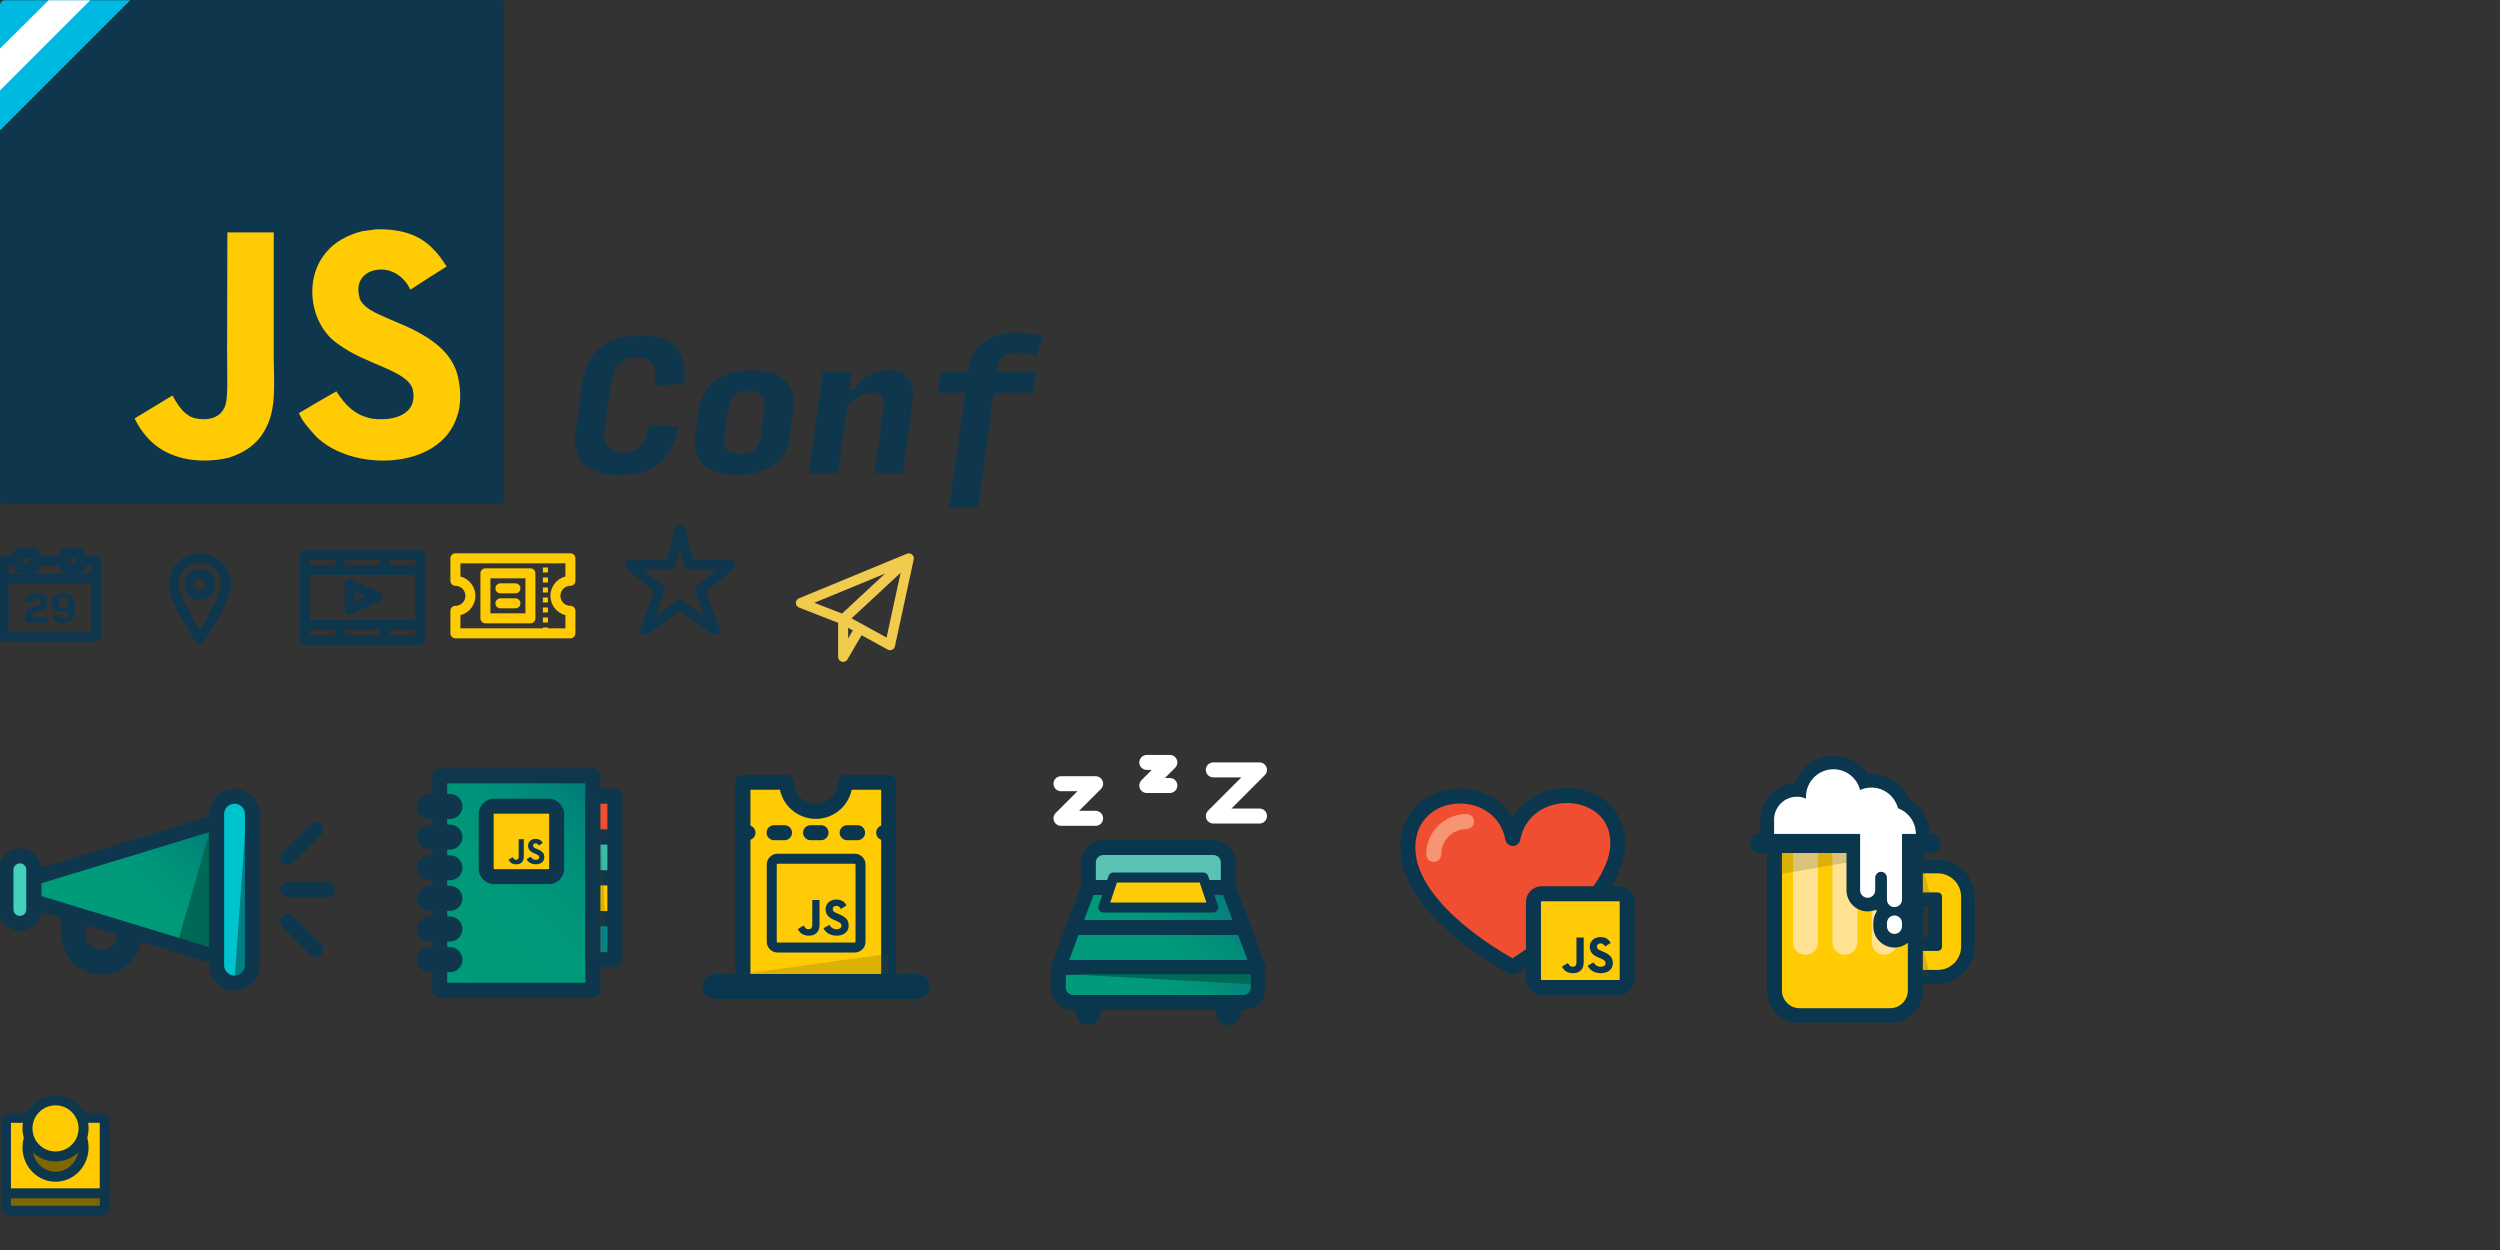 <svg xmlns="http://www.w3.org/2000/svg" xmlns:xlink="http://www.w3.org/1999/xlink" viewBox="0 0 500 250" enable-background="new 0 0 500 250"><rect x="0" y="0" width="500" height="250" fill="#333333" stroke="none"/><g><defs><path id="a" d="M280.066 157.605h46.877v41.4h-46.877z"/></defs><clipPath id="b"><use xlink:href="#a" overflow="visible"/></clipPath><path clip-path="url(#b)" fill="#EF4F30" d="M302.566 193.392s21-12.73 21-24.774c0-12.047-18.633-12.975-21-.927-2.367-12.047-21-11.12-21 1.855 0 12.972 21 23.847 21 23.847"/><path clip-path="url(#b)" stroke="#0A374E" stroke-width="3" stroke-linecap="round" stroke-linejoin="round" stroke-miterlimit="10" d="M302.566 193.392s21-12.73 21-24.774c0-12.047-18.633-12.975-21-.927-2.367-12.047-21-11.12-21 1.855 0 12.972 21 23.847 21 23.847z" fill="none"/><path clip-path="url(#b)" stroke="#F69473" stroke-width="3" stroke-linecap="round" stroke-linejoin="round" stroke-miterlimit="10" d="M286.736 170.882c0-3.634 2.945-6.58 6.58-6.58" fill="none"/><path clip-path="url(#b)" fill="#FFCB06" d="M308.336 197.506c-.908 0-1.646-.74-1.646-1.646V180.4c0-.91.738-1.647 1.646-1.647h15.46c.91 0 1.647.738 1.647 1.647v15.46c0 .907-.738 1.646-1.646 1.646h-15.46z"/><path clip-path="url(#b)" fill="#0A374E" d="M323.797 180.252c.08 0 .146.065.146.146v15.46c0 .08-.066.148-.146.148h-15.46c-.08 0-.147-.066-.147-.148v-15.46c0-.08.066-.146.146-.146h15.46m0-3h-15.46c-1.734 0-3.146 1.41-3.146 3.146v15.46c0 1.735 1.412 3.148 3.146 3.148h15.46c1.735 0 3.147-1.412 3.147-3.148v-15.46c0-1.735-1.412-3.146-3.146-3.146M322.53 192.17c-.112-.704-.57-1.296-1.935-1.85-.473-.216-1-.372-1.158-.73-.055-.21-.062-.326-.027-.452.102-.41.592-.538.98-.422.25.084.485.277.628.584.668-.432.666-.43 1.13-.726-.17-.265-.26-.387-.37-.5-.402-.448-.95-.68-1.822-.66l-.457.06c-.44.108-.853.338-1.097.644-.732.83-.523 2.284.367 2.882.877.66 2.166.81 2.33 1.424.16.755-.553.998-1.264.91-.523-.107-.814-.373-1.13-.857-.577.335-.577.335-1.173.678.14.308.29.448.525.715 1.12 1.136 3.924 1.08 4.426-.64.022-.058.157-.452.047-1.06m-5.788-4.666h-1.447c0 1.25-.006 2.49-.006 3.74 0 .794.04 1.523-.09 1.746-.21.44-.76.385-1.01.3-.253-.125-.382-.303-.532-.554-.04-.072-.072-.128-.082-.132-.393.238-.783.48-1.176.72.195.4.482.75.852.975.55.33 1.293.432 2.066.255.504-.148.94-.452 1.168-.914.328-.606.258-1.342.256-2.154.006-1.326 0-2.652 0-3.982"/><path fill="#FFCC03" d="M168.993 156.448c0 3.22-2.61 5.828-5.828 5.828-3.218 0-5.83-2.608-5.83-5.828h-8.742v40.857h29.143v-40.857h-8.743z"/><path stroke="#0A374E" stroke-width="3" stroke-linecap="round" stroke-linejoin="round" stroke-miterlimit="10" d="M168.993 156.448c0 3.22-2.61 5.828-5.828 5.828-3.218 0-5.83-2.608-5.83-5.828h-8.742v40.857h29.143v-40.857h-8.743z" fill="none"/><g opacity=".2"><defs><path id="c" d="M147.698 190.747h30.038v4.167h-30.038z"/></defs><clipPath id="d"><use xlink:href="#c" overflow="visible"/></clipPath><path clip-path="url(#d)" fill="#4C3F17" d="M177.736 190.747l-30.038 4.167h30.038z"/></g><path fill="#FFCB06" d="M155.5 189.5c-.633 0-1.147-.515-1.147-1.145v-15.46c0-.633.514-1.147 1.147-1.147h15.46c.632 0 1.145.515 1.145 1.147v15.46c0 .63-.514 1.146-1.145 1.146H155.5z"/><path fill="#0A374E" d="M170.96 172.747c.08 0 .146.066.146.146v15.46c0 .082-.065.147-.146.147H155.5c-.08 0-.148-.066-.148-.146v-15.46c0-.08.066-.147.148-.147h15.46m0-2H155.5c-1.184 0-2.148.963-2.148 2.146v15.46c0 1.185.963 2.147 2.148 2.147h15.46c1.184 0 2.146-.963 2.146-2.146v-15.46c0-1.184-.962-2.147-2.146-2.147M169.694 184.667c-.113-.705-.573-1.298-1.936-1.85-.473-.218-1-.374-1.157-.732-.056-.208-.062-.326-.027-.452.1-.41.59-.538.98-.42.248.083.485.275.63.583.666-.433.663-.43 1.13-.727-.17-.266-.262-.388-.373-.5-.4-.448-.948-.68-1.822-.662l-.456.06c-.437.11-.852.34-1.096.645-.732.83-.524 2.284.367 2.882.877.66 2.166.81 2.33 1.425.16.754-.554.998-1.264.91-.523-.107-.814-.373-1.13-.857l-1.174.678c.14.31.29.45.525.716 1.12 1.137 3.925 1.08 4.427-.64.02-.058.156-.453.047-1.06m-5.79-4.666h-1.446c0 1.25-.006 2.49-.006 3.738 0 .795.04 1.524-.088 1.747-.212.44-.76.385-1.01.3-.254-.125-.383-.303-.533-.554-.04-.07-.07-.127-.082-.13-.392.238-.783.48-1.175.72.195.4.483.748.852.975.55.33 1.292.432 2.066.255.505-.148.94-.452 1.168-.914.33-.607.26-1.342.256-2.155.007-1.325 0-2.65 0-3.98"/><path stroke="#0A374E" stroke-width="3" stroke-linecap="round" stroke-linejoin="round" fill="none" d="M148.593 166.538h1"/><path stroke="#0A374E" stroke-width="3" stroke-linecap="round" stroke-linejoin="round" stroke-dasharray="2.088,5.22" fill="none" d="M154.813 166.538h19.313"/><path stroke="#0A374E" stroke-width="3" stroke-linecap="round" stroke-linejoin="round" fill="none" d="M176.736 166.538h1"/><path stroke="#0A374E" stroke-width="5" stroke-linecap="round" stroke-linejoin="round" stroke-miterlimit="10" fill="none" d="M142.927 197.305h40.475"/><defs><path id="e" d="M0 158.054h66.648v39.75H0z"/></defs><clipPath id="f"><use xlink:href="#e" overflow="visible"/></clipPath><path clip-path="url(#f)" stroke="#0E374E" stroke-width="5" stroke-linecap="round" stroke-linejoin="round" stroke-miterlimit="10" d="M25.838 186.128v.723c0 3.076-2.492 5.566-5.566 5.566s-5.565-2.49-5.565-5.565v-4.148" fill="none"/><defs><path id="g" d="M6.757 175.544v4.77l36.57 11.13v-27.03z"/></defs><clipPath id="h"><use xlink:href="#g" overflow="visible"/></clipPath><linearGradient id="i" gradientUnits="userSpaceOnUse" x1="206.015" y1="153.599" x2="206.81" y2="153.599" gradientTransform="matrix(33 -33 -33 -33 -1715 12055.518)"><stop offset="0" stop-color="#009C79"/><stop offset=".455" stop-color="#009A79"/><stop offset=".683" stop-color="#009279"/><stop offset=".86" stop-color="#00857A"/><stop offset="1" stop-color="#00747B"/></linearGradient><path clip-path="url(#h)" fill="url(#i)" d="M-6.757 177.93l31.8-31.802 31.8 31.802-31.8 31.8z"/><path fill="#006955" d="M35.378 189.025l6.694-23.14 1.256 26.53z"/><path stroke="#0E374E" stroke-width="3" stroke-miterlimit="10" fill="none" d="M43.328 191.444l-36.57-11.13v-4.77l36.57-11.13z"/><path fill="#00C4CD" d="M46.906 196.612c-1.976 0-3.578-1.602-3.578-3.577v-30.212c0-1.975 1.602-3.577 3.578-3.577 1.975 0 3.577 1.603 3.577 3.577v30.212c0 1.976-1.602 3.577-3.577 3.577"/><path fill="#007E85" d="M46.906 196.064l2.384-33.37v33.007z"/><path stroke="#0E374E" stroke-width="3" stroke-miterlimit="10" d="M46.906 196.612c-1.976 0-3.578-1.602-3.578-3.577v-30.212c0-1.975 1.602-3.577 3.578-3.577 1.975 0 3.577 1.603 3.577 3.577v30.212c0 1.976-1.602 3.577-3.577 3.577z" fill="none"/><path fill="#43D0BB" d="M3.975 184.686c-1.538 0-2.783-1.245-2.783-2.783v-7.948c0-1.54 1.245-2.783 2.783-2.783 1.537 0 2.782 1.244 2.782 2.783v7.948c0 1.538-1.245 2.783-2.782 2.783"/><path stroke="#0E374E" stroke-width="3" stroke-miterlimit="10" d="M3.975 184.686c-1.538 0-2.783-1.245-2.783-2.783v-7.948c0-1.54 1.245-2.783 2.783-2.783 1.537 0 2.782 1.244 2.782 2.783v7.948c0 1.538-1.245 2.783-2.782 2.783z" fill="none"/><path stroke="#0E374E" stroke-width="3" stroke-linecap="round" stroke-linejoin="round" stroke-miterlimit="10" fill="none" d="M57.507 177.93h7.95M57.506 171.568l5.633-5.632M57.507 184.29l5.632 5.632"/><defs><path id="j" d="M210.166 150.986h43.226V205h-43.226z"/></defs><clipPath id="k"><use xlink:href="#j" overflow="visible"/></clipPath><path clip-path="url(#k)" fill="#59C2B4" d="M217.666 177.502v-5c0-1.655 1.342-3 3-3h22c1.656 0 3 1.345 3 3v5"/><path clip-path="url(#k)" stroke="#0A374E" stroke-width="3" stroke-miterlimit="10" d="M217.666 177.502v-5c0-1.655 1.342-3 3-3h22c1.656 0 3 1.345 3 3v5" fill="none"/><path clip-path="url(#k)" stroke="#0A374E" stroke-width="5" stroke-linecap="round" stroke-linejoin="round" stroke-miterlimit="10" fill="none" d="M217.666 200.5v2M245.666 200.5v2"/><path clip-path="url(#k)" stroke="#fff" stroke-width="3" stroke-linecap="round" stroke-linejoin="round" stroke-miterlimit="10" fill="none" d="M212.2 156.744h6.92l-6.92 6.92h6.92M229.36 152.486h4.612l-4.613 4.614h4.612M242.666 153.977h9.227l-9.227 9.227h9.227"/><defs><path id="l" d="M241.666 177.502h-24l-6 16h40l-6-16z"/></defs><clipPath id="m"><use xlink:href="#l" overflow="visible"/></clipPath><linearGradient id="n" gradientUnits="userSpaceOnUse" x1="228.548" y1="152.401" x2="229.548" y2="152.401" gradientTransform="matrix(25 -25 -25 -25 -1685.978 9723.13)"><stop offset="0" stop-color="#009C7A"/><stop offset=".459" stop-color="#009A7A"/><stop offset=".685" stop-color="#01927A"/><stop offset=".861" stop-color="#03857B"/><stop offset="1" stop-color="#06747B"/></linearGradient><path clip-path="url(#m)" fill="url(#n)" d="M203.666 185.502l28-28 28 28-28 28z"/><defs><path id="o" d="M210.166 150.986h43.226V205h-43.226z"/></defs><clipPath id="p"><use xlink:href="#o" overflow="visible"/></clipPath><path clip-path="url(#p)" stroke="#0A374E" stroke-width="3" stroke-linecap="round" stroke-linejoin="round" stroke-miterlimit="10" fill="none" d="M241.666 177.502h4l6 16h-40l6-16h4"/><defs><path id="q" d="M211.666 193.502v4c0 1.656 1.342 3 3 3h34c1.656 0 3-1.343 3-3v-4h-40z"/></defs><clipPath id="r"><use xlink:href="#q" overflow="visible"/></clipPath><linearGradient id="s" gradientUnits="userSpaceOnUse" x1="228.396" y1="152.253" x2="229.396" y2="152.253" gradientTransform="matrix(22.621 -22.621 -22.621 -22.621 -1501.657 8818.693)"><stop offset="0" stop-color="#009C7A"/><stop offset=".459" stop-color="#009A7A"/><stop offset=".685" stop-color="#01927A"/><stop offset=".861" stop-color="#03857B"/><stop offset="1" stop-color="#06747B"/></linearGradient><path clip-path="url(#r)" fill="url(#s)" d="M208.166 197.002l23.5-23.5 23.5 23.5-23.5 23.5z"/><defs><path id="t" d="M210.166 150.986h43.226V205h-43.226z"/></defs><clipPath id="u"><use xlink:href="#t" overflow="visible"/></clipPath><path clip-path="url(#u)" stroke="#0A374E" stroke-width="3" stroke-linecap="round" stroke-linejoin="round" stroke-miterlimit="10" d="M251.666 197.502c0 1.657-1.345 3-3 3h-34c-1.66 0-3-1.344-3-3v-4h40v4zM214.666 185.502h34" fill="none"/><path clip-path="url(#u)" fill="#FFCB06" d="M242.666 181.502h-22l2-6h18z"/><path clip-path="url(#u)" stroke="#0A374E" stroke-width="2" stroke-linecap="round" stroke-linejoin="round" stroke-miterlimit="10" fill="none" d="M242.666 181.502h-22l2-6h18z"/><path clip-path="url(#u)" fill="#006A56" d="M250.166 194.835v2l-36.876-2z"/><defs><path id="v" d="M350.044 151.124h44.9V204.5h-44.9z"/></defs><clipPath id="w"><use xlink:href="#v" overflow="visible"/></clipPath><g clip-path="url(#w)"><defs><path id="x" d="M350.044 151.124h44.9V204.5h-44.9z"/></defs><clipPath id="y"><use xlink:href="#x" overflow="visible"/></clipPath><path clip-path="url(#y)" fill="#FFCC03" d="M380.06 195.35c-1.804 0-3.27-1.464-3.27-3.266v-15.512c0-1.8 1.466-3.265 3.27-3.265h7.484c3.33 0 6.037 2.707 6.037 6.035v9.97c0 3.33-2.706 6.036-6.036 6.036h-7.485zm6.99-15.51h-3.725v8.978h3.724v-8.978z"/><path clip-path="url(#y)" fill="#0A374E" d="M387.545 174.67c2.577 0 4.674 2.096 4.674 4.673v9.97c0 2.58-2.098 4.674-4.675 4.674h-7.486c-1.052 0-1.904-.85-1.904-1.902v-15.512c0-1.05.852-1.902 1.903-1.902h7.485m-5.584 15.51h5.585c.48 0 .866-.388.866-.866v-9.97c0-.478-.386-.866-.865-.866h-5.584v11.703m5.585-18.237h-7.486c-2.555 0-4.632 2.076-4.632 4.63v15.51c0 2.554 2.077 4.63 4.63 4.63h7.487c4.08 0 7.4-3.318 7.4-7.4v-9.97c0-4.08-3.32-7.4-7.4-7.4m-2.857 9.26h.997v6.25h-.997v-6.25z"/><path clip-path="url(#y)" fill="#FFCC03" d="M378.035 203.137h-18.112c-2.778 0-5.03-2.25-5.03-5.03V168.6h28.174v29.506c0 2.78-2.255 5.03-5.032 5.03"/><path clip-path="url(#y)" stroke="#0A374E" stroke-width="3" stroke-linecap="round" stroke-linejoin="round" stroke-miterlimit="10" d="M378.035 203.137h-18.112c-2.778 0-5.03-2.25-5.03-5.03V168.6h28.174v29.506c0 2.78-2.255 5.03-5.032 5.03z" fill="none"/><path clip-path="url(#y)" stroke="#FFE292" stroke-width="5" stroke-linecap="round" stroke-linejoin="round" stroke-miterlimit="10" fill="none" d="M361.1 169.623v18.82M368.98 169.623v18.82M376.854 169.623v18.82"/><g opacity=".2" clip-path="url(#y)"><defs><path id="z" d="M355.765 170.125h27.3v4.754h-27.3z"/></defs><clipPath id="A"><use xlink:href="#z" overflow="visible"/></clipPath><path clip-path="url(#A)" fill="#4C3F17" d="M355.765 174.88l27.3-4.755h-27.3z"/></g><g opacity=".2" clip-path="url(#y)"><defs><path id="B" d="M384.4 172.683h1.695v6.446H384.4z"/></defs><clipPath id="C"><use xlink:href="#B" overflow="visible"/></clipPath><path clip-path="url(#C)" fill="#4C3F17" d="M386.096 179.13l-1.697-6.447v6.446z"/></g><g opacity=".2" clip-path="url(#y)"><defs><path id="D" d="M384.4 188.914h1.695v6.45H384.4z"/></defs><clipPath id="E"><use xlink:href="#D" overflow="visible"/></clipPath><path clip-path="url(#E)" fill="#4C3F17" d="M386.096 195.364l-1.697-6.45v6.45z"/></g><path clip-path="url(#y)" stroke="#0A374E" stroke-width="4" stroke-linecap="round" stroke-linejoin="round" stroke-miterlimit="10" fill="none" d="M351.86 168.6h34.236"/><path clip-path="url(#y)" fill="#fff" d="M378.895 188.143c-1.585 0-2.87-1.287-2.87-2.87v-.67c0-.97.48-1.825 1.216-2.347-.735-.52-1.216-1.376-1.216-2.343v-.433c-.497.858-1.428 1.44-2.488 1.44-1.585 0-2.872-1.288-2.872-2.87v-9.904H354.82c-.753 0-1.364-.61-1.364-1.362v-2.865c0-3.276 2.665-5.94 5.94-5.94.193 0 .385.007.574.027.623-3.142 3.402-5.52 6.725-5.52 2.648 0 5.003 1.512 6.14 3.813.47-.102.95-.152 1.44-.152 2.895 0 5.447 1.813 6.427 4.488 2.316 1.144 3.83 3.532 3.83 6.147 0 .75-.61 1.362-1.362 1.362h-1.405v11.767c0 .967-.48 1.822-1.217 2.343.735.52 1.217 1.378 1.217 2.346v.672c0 1.583-1.29 2.87-2.87 2.87"/><path clip-path="url(#y)" fill="#0A374E" d="M366.695 153.85c2.568 0 4.72 1.767 5.32 4.152.69-.313 1.452-.49 2.26-.49 2.56 0 4.706 1.756 5.313 4.128 2.09.775 3.582 2.783 3.582 5.143h-2.77v12.962h-.016c.006.058.016.11.016.17 0 .83-.674 1.507-1.508 1.507-.83 0-1.506-.676-1.506-1.508 0-.06.01-.11.016-.17h-.016v-3.85l-.017-.524c-.083-.566-.567-1.006-1.158-1.006-.59 0-1.073.44-1.155 1.006l-.017.525v2.093h-.006c0 .023.006.04.006.064 0 .83-.675 1.506-1.506 1.506-.834 0-1.51-.675-1.51-1.506 0-.023.007-.04.007-.064h-.006v-11.204H354.818v-2.864c0-2.528 2.05-4.576 4.578-4.576.648 0 1.266.14 1.825.382-.008-.125-.02-.254-.02-.382.003-3.034 2.462-5.494 5.495-5.494m12.198 29.246c.834 0 1.508.675 1.508 1.506v.67c0 .833-.673 1.508-1.507 1.508-.83 0-1.506-.675-1.506-1.507v-.67c0-.833.674-1.507 1.506-1.507m-12.198-31.972c-3.582 0-6.635 2.304-7.758 5.507-3.815.237-6.845 3.415-6.845 7.288v2.864c0 1.508 1.222 2.727 2.726 2.727H369.3v8.538c0 2.335 1.9 4.234 4.235 4.234.583 0 1.14-.12 1.647-.334.057.104.12.21.186.31-.448.67-.71 1.478-.71 2.343v.672c0 2.335 1.9 4.234 4.233 4.234 2.337 0 4.235-1.9 4.235-4.234v-.67c0-.866-.262-1.674-.71-2.345.448-.673.71-1.48.71-2.345v-10.404h.043c1.506 0 2.726-1.22 2.726-2.727 0-2.95-1.606-5.66-4.114-7.11-1.297-2.934-4.218-4.887-7.507-4.887-.243 0-.482.01-.723.033-1.486-2.258-4.03-3.692-6.855-3.692"/></g><path stroke="#FFCC03" stroke-width="2" stroke-linecap="round" stroke-linejoin="round" stroke-miterlimit="10" d="M114.083 122.166c-1.657 0-3-1.343-3-3 0-1.656 1.343-3 3-3v-4.5h-23v4.5c1.656 0 3 1.344 3 3 0 1.657-1.344 3-3 3v4.5h23v-4.5z" fill="none"/><path fill="#FFCC03" d="M108.583 113.498h1v1h-1zM108.583 115.498h1v1h-1zM108.583 117.498h1v1h-1zM108.583 119.498h1v1h-1zM108.583 121.498h1v1h-1zM108.583 123.498h1v1h-1zM108.583 125.498h1v1h-1z"/><path stroke="#FFCC03" stroke-width="2" stroke-linecap="round" stroke-linejoin="round" stroke-miterlimit="10" fill="none" d="M97.083 114.666h9v9h-9zM100.083 117.666h3M100.083 120.666h3"/><path stroke="#0E374E" stroke-width="2" stroke-linecap="round" stroke-linejoin="round" stroke-miterlimit="10" fill="none" d="M136 106l2 7h8l-6 5 3 8-7-5-7 5 3-8-6-5h8z"/><path stroke="#F0CB4D" stroke-width="2" stroke-linecap="round" stroke-linejoin="round" stroke-miterlimit="10" fill="none" d="M181.767 111.67l-21.59 8.916 8.448 3.286zM181.767 111.67l-3.755 17.363-9.387-5.16zM168.625 123.872v7.508l3.285-5.633"/><path stroke="#0E374E" stroke-width="2" stroke-linecap="round" stroke-linejoin="round" stroke-miterlimit="10" fill="none" d="M69.916 121.888v-5.076l5.585 2.538zM39.954 111.62c-2.917 0-5.28 2.365-5.28 5.28 0 2.918 5.28 10.912 5.28 10.912s5.28-7.995 5.28-10.91c0-2.918-2.365-5.28-5.28-5.28zm0 7.392c-1.167 0-2.112-.945-2.112-2.112 0-1.165.945-2.112 2.112-2.112 1.166 0 2.112.946 2.112 2.112 0 1.167-.946 2.112-2.112 2.112zM18.845 112.092h-2.702v-1.097c0-.202-.173-.367-.386-.367H13.44c-.212 0-.385.165-.385.367v1.097H6.882v-1.097c0-.202-.173-.367-.387-.367H4.18c-.213 0-.387.165-.387.367v1.097h-2.7c-.214 0-.387.164-.387.365v3.292H19.23v-3.293c0-.202-.17-.365-.385-.365zM13.056 110.63h3.087v2.926h-3.087zM3.794 110.63H6.88v2.926H3.795zM.707 115.75v11.338c0 .203.173.366.386.366h17.753c.212 0 .386-.163.386-.366v-11.34H.707z"/><path fill="#0E374E" d="M13.392 119.746c.14.15.208.382.208.694v.096c0 .307-.07.546-.208.72-.14.17-.378.26-.717.26-.34 0-.578-.088-.717-.26-.14-.174-.21-.414-.21-.72v-.096c0-.287.07-.512.21-.675.14-.163.377-.245.717-.245.338 0 .578.075.717.226m-3.878 3.814H6.338v-.27c0-.25.053-.42.158-.52.105-.096.33-.21.674-.342l.84-.293c.433-.15.777-.336 1.038-.554.26-.22.39-.54.39-.963v-.344c0-.54-.176-.954-.525-1.238-.35-.286-.9-.428-1.65-.428-.73 0-1.262.142-1.596.428-.334.285-.52.754-.562 1.406l1.31.074c.03-.4.108-.665.232-.796.123-.132.33-.198.624-.198.304 0 .523.057.657.168.134.112.2.312.2.6v.168c0 .243-.065.412-.196.507-.13.095-.335.19-.612.288l-.833.294c-.55.2-.93.428-1.14.683-.21.256-.317.615-.317 1.078v1.22h4.486v-.965zm5.396-2.864c0-.682-.183-1.2-.547-1.556-.365-.355-.93-.533-1.696-.533-.745 0-1.306.15-1.68.457-.375.305-.563.76-.563 1.37v.16c0 .566.147.997.44 1.293.293.298.714.446 1.264.446.36 0 .645-.046.855-.14.21-.092.382-.216.517-.372h.1v.636c0 .444-.064.76-.193.946-.128.188-.347.282-.656.282-.28 0-.48-.05-.596-.146-.115-.098-.21-.3-.282-.607l-1.38.17c.12.525.344.906.68 1.143.333.235.827.354 1.48.354.77 0 1.34-.182 1.707-.545.366-.362.55-.892.55-1.588v-1.768zM124.073 95.007c-3.39 0-5.844-.737-7.367-2.26-1.473-1.52-2.014-3.73-1.572-6.776l1.375-9.625c.44-3.045 1.62-5.353 3.535-6.875 1.915-1.522 4.567-2.308 8.005-2.308 3.438 0 5.844.737 7.22 2.26 1.374 1.52 1.914 3.977 1.57 7.366l-5.843.344c.147-2.21 0-3.683-.49-4.42-.492-.737-1.573-1.13-3.144-1.13-1.62 0-2.8.393-3.585 1.18-.786.785-1.326 2.11-1.572 3.977l-1.228 8.642c-.246 1.817-.098 3.094.49 3.88.54.786 1.67 1.13 3.242 1.13s2.75-.344 3.438-1.08c.688-.737 1.277-2.16 1.768-4.322l5.746.344c-.638 3.39-1.866 5.795-3.634 7.268-1.915 1.67-4.517 2.405-7.955 2.405zM147.4 95.007c-2.947 0-5.157-.687-6.68-2.014-1.472-1.375-2.062-3.24-1.718-5.648l.786-5.5c.344-2.456 1.473-4.37 3.34-5.746 1.865-1.376 4.272-2.064 7.267-2.064 2.947 0 5.157.687 6.63 2.112 1.424 1.424 2.014 3.34 1.67 5.844l-.786 5.5c-.345 2.406-1.425 4.273-3.29 5.6-1.818 1.228-4.224 1.915-7.22 1.915zm.59-4.223c1.277 0 2.21-.295 2.897-.884.688-.59 1.08-1.522 1.277-2.8l.688-5.057c.196-1.326.05-2.26-.442-2.897-.49-.59-1.375-.933-2.652-.933-1.277 0-2.21.295-2.897.933-.687.59-1.08 1.572-1.276 2.848l-.688 4.96c-.196 1.326 0 2.308.49 2.897.492.59 1.327.934 2.604.934zM161.74 94.664l2.848-20.332h5.746l-.49 3.634h1.03c.688-1.228 1.67-2.21 2.898-2.897 1.228-.688 2.603-1.032 4.027-1.032 1.767 0 3.093.59 3.928 1.67.835 1.13 1.13 2.7.835 4.665l-2.014 14.29h-5.698l1.866-13.26c.147-.932 0-1.67-.393-2.16-.393-.49-.982-.737-1.817-.737-.786 0-1.62.246-2.505.687-.933.442-1.768 1.13-2.554 1.964l-1.916 13.554h-5.795v-.046zM189.832 101.44l3.24-22.884h-5.5l.59-4.224h5.5l.147-1.13c.294-2.014 1.325-3.634 3.044-4.862 1.72-1.18 3.88-1.817 6.384-1.817.933 0 1.866.05 2.8.196.932.146 1.767.343 2.553.637l-1.227 3.83c-.688-.245-1.375-.392-2.063-.49-.688-.098-1.375-.147-2.014-.147-1.03 0-1.866.246-2.554.687-.638.442-1.08 1.228-1.228 2.357l-.098.737h7.76l-.59 4.225h-7.76l-3.24 22.885h-5.744zM.95 100.842c-.503 0-.95-.447-.95-.95V.95C0 .447.447 0 .95 0h98.942c.503 0 .95.447.95.95v98.942c0 .503-.447.95-.95.95H.95z"/><path fill="#FFCC03" d="M91.79 76.316c-.725-4.525-3.686-8.324-12.402-11.844-3.017-1.397-6.425-2.402-7.43-4.693-.335-1.342-.39-2.068-.168-2.906.67-2.626 3.8-3.464 6.257-2.682 1.62.56 3.13 1.788 4.022 3.743 4.245-2.737 4.245-2.737 7.262-4.637-1.117-1.676-1.676-2.458-2.402-3.184-2.57-2.85-6.09-4.358-11.676-4.246-.95.112-1.955.28-2.905.39-2.794.727-5.476 2.18-7.04 4.135-4.693 5.307-3.352 14.637 2.346 18.436 5.587 4.19 13.855 5.195 14.917 9.105 1.006 4.805-3.52 6.37-8.1 5.81-3.353-.67-5.197-2.402-7.208-5.475-3.687 2.123-3.687 2.123-7.486 4.358.893 1.955 1.843 2.85 3.35 4.58 7.152 7.264 25.086 6.93 28.326-4.077.167-.39 1.005-2.904.335-6.814zM54.75 46.482h-9.273c0 7.99-.056 15.922-.056 23.91 0 5.085.28 9.778-.558 11.175-1.34 2.793-4.86 2.458-6.48 1.9-1.62-.783-2.46-1.956-3.41-3.52-.278-.448-.446-.84-.502-.84-2.514 1.51-5.028 3.074-7.542 4.582 1.23 2.57 3.073 4.804 5.475 6.256 3.52 2.123 8.268 2.737 13.24 1.62 3.24-.95 6.035-2.905 7.487-5.866 2.123-3.91 1.676-8.604 1.62-13.8V46.483z"/><path fill="#00B9E3" d="M0 26.09V1.006c0-.503.447-.95.95-.95h25.085L0 26.09z"/><path fill="#fff" d="M18.045.056L0 18.1V9.72L9.72.057z"/><path stroke="#0E374E" stroke-width="2" stroke-linecap="round" stroke-linejoin="round" stroke-miterlimit="10" fill="none" d="M61 111h23v17H61zM61 114h23M77 111v3M68 111v3M84 125H61M68 128v-3M77 128v-3"/><path fill="#806600" d="M20.95 241.213c0 .52-.36.94-.94.94H2.133c-.58 0-.94-.42-.94-.94V226.27c0-.52.36-.388.94-.388H20.01c.58 0 .94-.132.94.387v14.943z"/><path stroke="#0E374E" stroke-width="2" stroke-miterlimit="10" d="M20.95 241.213c0 .52-.36.94-.94.94H2.133c-.58 0-.94-.42-.94-.94V226.27c0-.52.36-.388.94-.388H20.01c.58 0 .94-.132.94.387v14.943z" fill="none"/><path fill="#FFCB00" d="M20.95 238.058c0 .52-.36.61-.94.61H2.133c-.58 0-.94-.09-.94-.61v-13.892c0-.52.36-.61.94-.61H20.01c.58 0 .94.09.94.61v13.892z"/><path stroke="#0E374E" stroke-width="2" stroke-miterlimit="10" d="M20.95 238.058c0 .52-.36.61-.94.61H2.133c-.58 0-.94-.09-.94-.61v-13.892c0-.52.36-.61.94-.61H20.01c.58 0 .94.09.94.61v13.892z" fill="none"/><ellipse fill="#806600" stroke="#0E374E" stroke-width="2" stroke-miterlimit="10" cx="11.107" cy="229.492" rx="5.611" ry="5.854"/><circle fill="#FFCB00" stroke="#0E374E" stroke-width="2" stroke-miterlimit="10" cx="11.107" cy="225.681" r="5.611"/><linearGradient id="F" gradientUnits="userSpaceOnUse" x1="84.881" y1="194.989" x2="121.643" y2="158.226"><stop offset="0" stop-color="#009B79"/><stop offset=".461" stop-color="#009979"/><stop offset=".69" stop-color="#00917A"/><stop offset=".867" stop-color="#01847A"/><stop offset="1" stop-color="#01747B"/></linearGradient><path fill="url(#F)" stroke="#0E374E" stroke-width="3" stroke-linecap="round" stroke-linejoin="round" stroke-miterlimit="10" d="M87.944 155.163h30.635v42.89H87.943z"/><path stroke="#0E374E" stroke-width="5" stroke-linecap="round" stroke-linejoin="round" stroke-miterlimit="10" fill="none" d="M85.902 161.29h4.085M85.902 167.417h4.085M85.902 173.544h4.085M85.902 179.67h4.085M85.902 185.798h4.085M85.902 191.925h4.085"/><path fill="#F04F30" stroke="#0E374E" stroke-width="3" stroke-linecap="round" stroke-linejoin="round" stroke-miterlimit="10" d="M118.58 159.247h4.397v8.17h-4.397z"/><path fill="#3BBCA7" stroke="#0E374E" stroke-width="3" stroke-linecap="round" stroke-linejoin="round" stroke-miterlimit="10" d="M118.58 167.417h4.397v8.17h-4.397z"/><path fill="#FFCB00" stroke="#0E374E" stroke-width="3" stroke-linecap="round" stroke-linejoin="round" stroke-miterlimit="10" d="M118.58 175.586h4.397v8.17h-4.397z"/><path fill="#008E9C" stroke="#0E374E" stroke-width="3" stroke-linecap="round" stroke-linejoin="round" stroke-miterlimit="10" d="M118.58 183.756h4.397v8.17h-4.397z"/><path opacity=".2" fill="#4C3F17" d="M121.388 190.838l-1.64-32.095v32.095z"/><path fill="#FFCA07" d="M98.84 175.33c-.883 0-1.602-.72-1.602-1.604V162.84c0-.883.72-1.603 1.603-1.603h10.886c.884 0 1.604.72 1.604 1.604v10.886c0 .884-.72 1.604-1.604 1.604H98.84z"/><path fill="#0E374E" d="M109.726 162.74c.057 0 .103.045.103.102v10.884c0 .057-.047.103-.104.103H98.84c-.056 0-.102-.047-.102-.104v-10.884c0-.057.046-.103.103-.103h10.886m0-3H98.84c-1.71 0-3.102 1.39-3.102 3.102v10.884c0 1.71 1.392 3.103 3.103 3.103h10.885c1.71 0 3.103-1.393 3.103-3.104v-10.884c0-1.71-1.39-3.103-3.102-3.103zM108.835 171.13c-.08-.496-.404-.913-1.363-1.302-.333-.153-.705-.263-.815-.515-.04-.147-.044-.23-.02-.32.07-.288.416-.378.69-.295.175.06.34.195.442.41.47-.303.468-.3.796-.51-.12-.186-.184-.272-.263-.352-.282-.316-.667-.478-1.283-.466-.107.013-.214.028-.32.04-.308.08-.6.24-.773.456-.515.585-.368 1.608.26 2.03.617.463 1.524.568 1.64 1.002.113.53-.39.703-.89.64-.368-.076-.573-.263-.795-.603l-.827.477c.1.217.204.316.37.504.788.8 2.76.76 3.115-.45.016-.04.11-.318.035-.745zm-4.077-3.285h-1.018c0 .88-.004 1.753-.004 2.632 0 .56.03 1.073-.062 1.23-.15.31-.535.27-.71.21-.18-.087-.27-.212-.377-.39-.03-.05-.05-.09-.058-.092l-.83.507c.14.282.34.528.6.687.39.232.91.303 1.456.178.355-.103.66-.318.822-.644.232-.427.182-.945.18-1.517.005-.933 0-1.866 0-2.802z"/></g></svg>